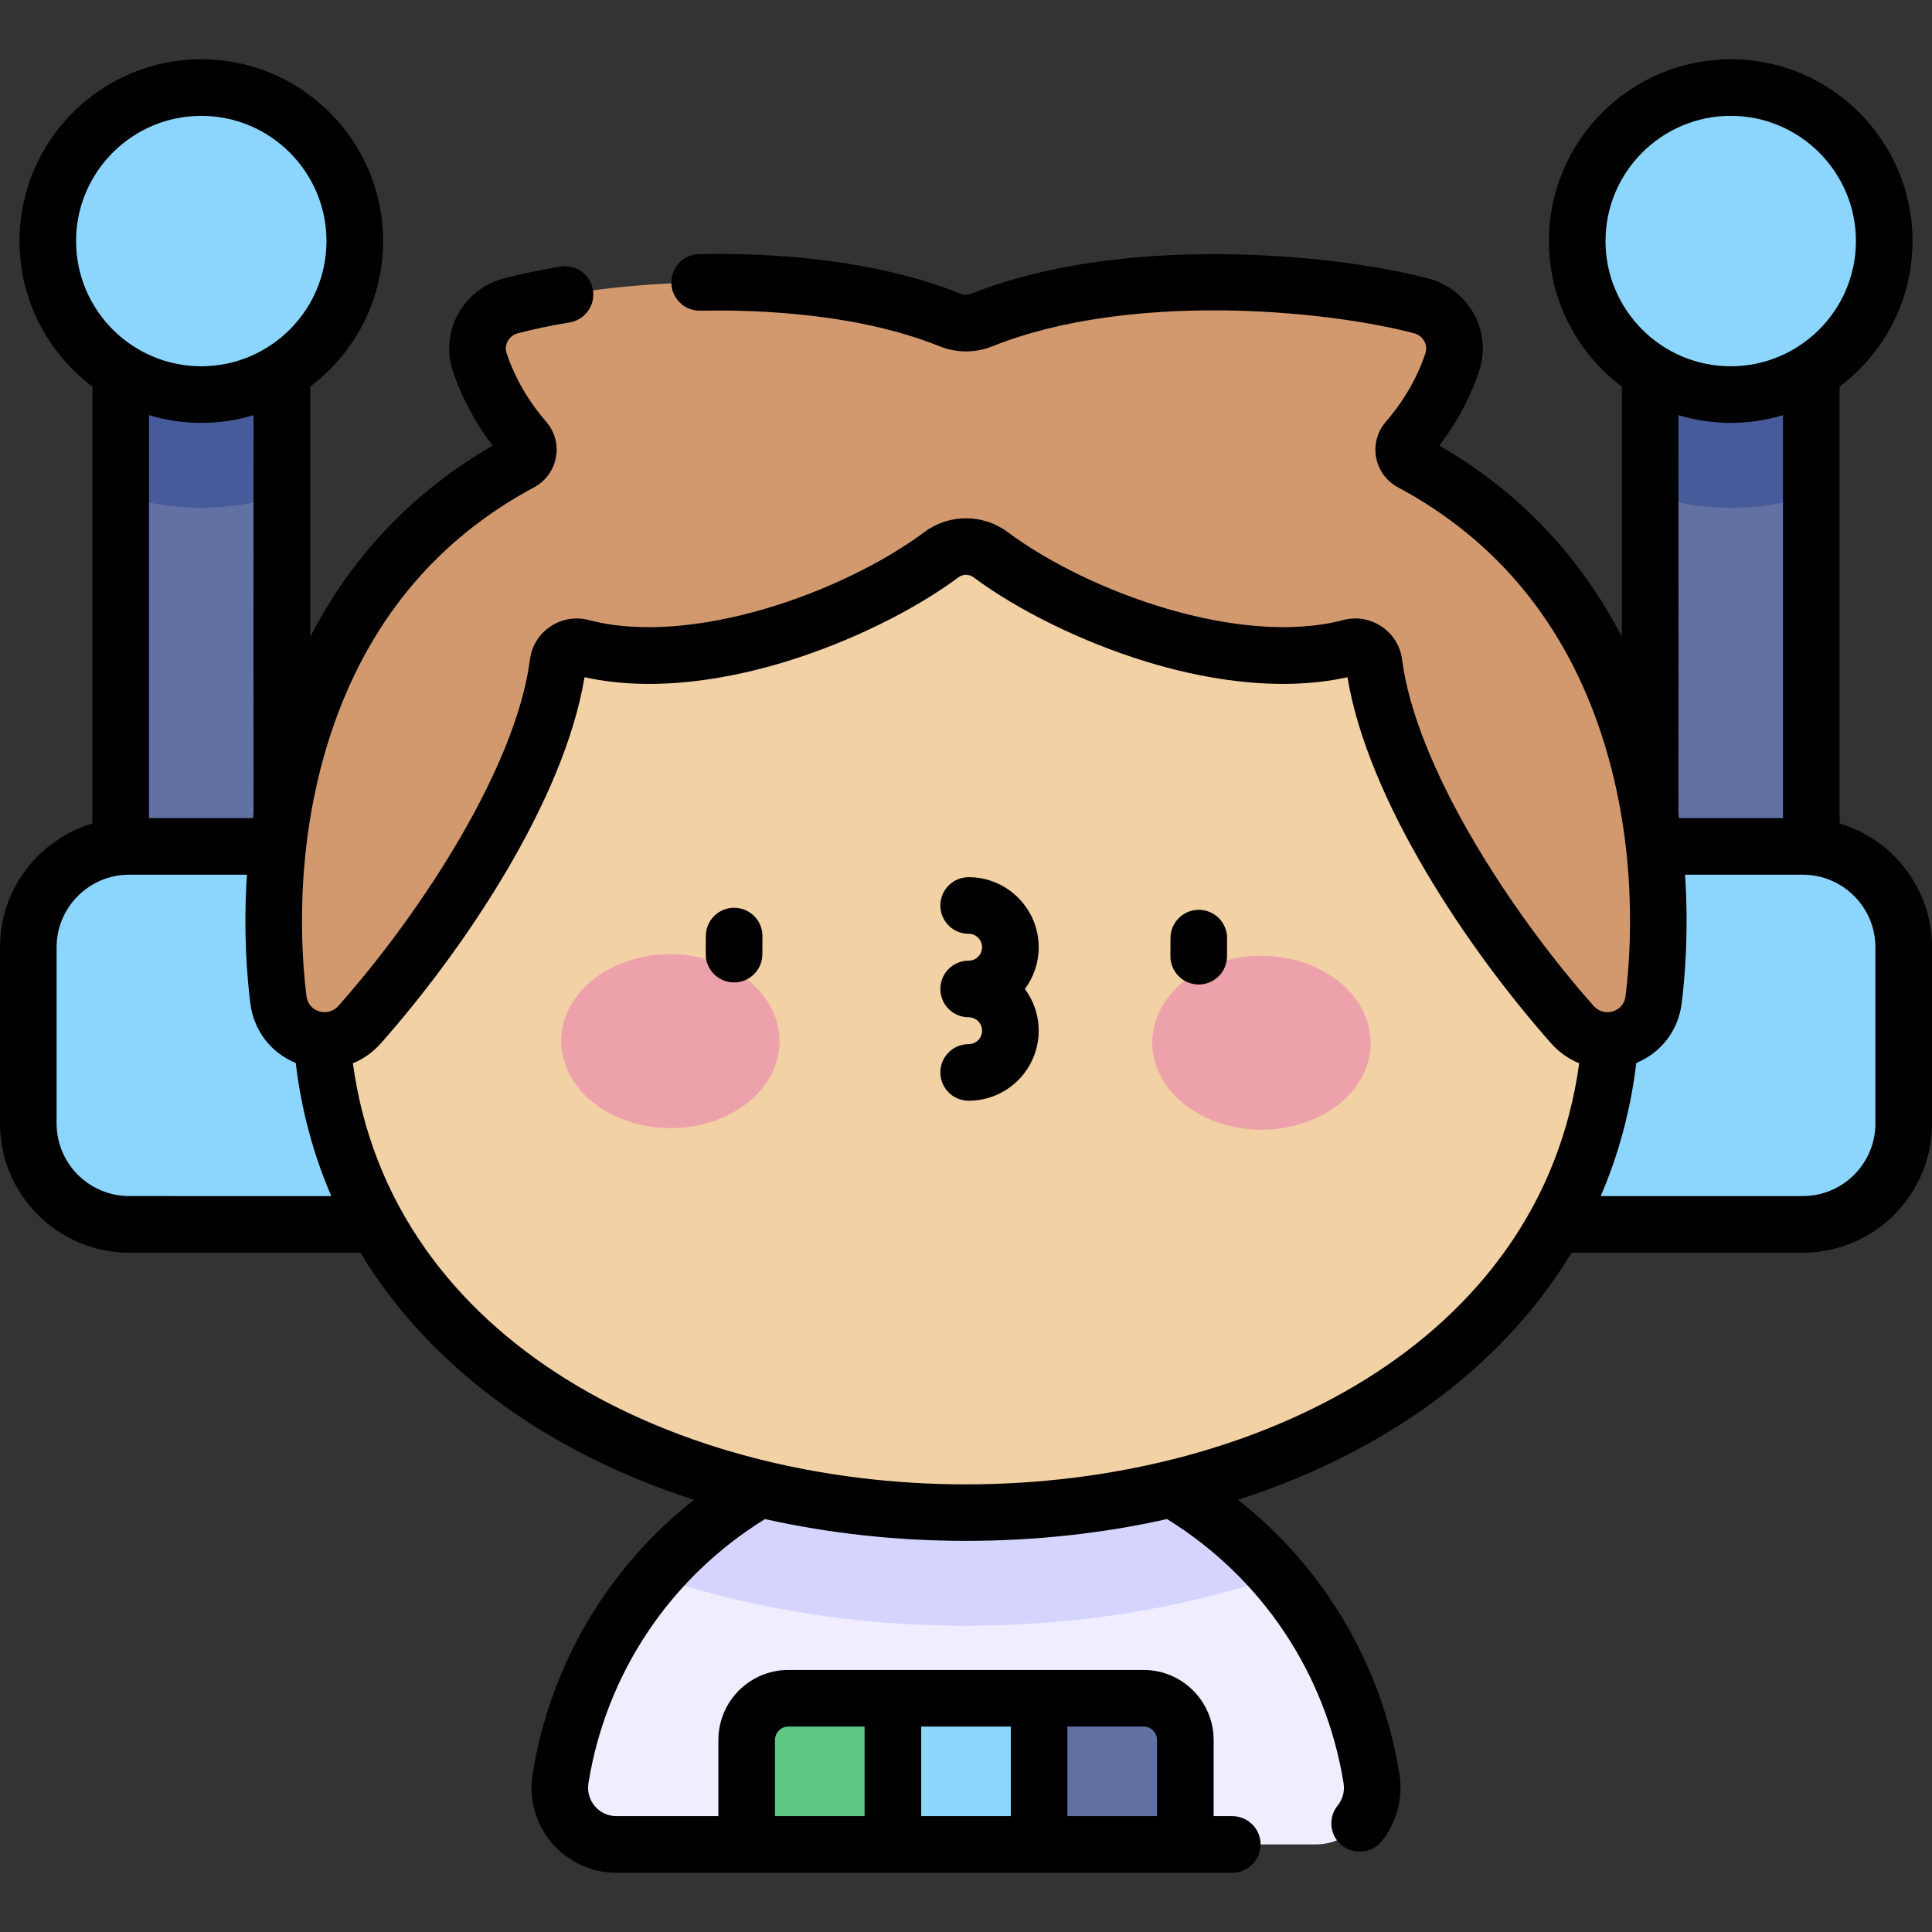 <svg id="Capa_1" enable-background="new 0 0 512 512" height="512" viewBox="0 0 512 512" width="512" xmlns="http://www.w3.org/2000/svg"><rect x="0" y="0" width="512" height="512" fill="#333333" stroke="none"/><g><path d="m31.984 86.218h42.713v154.662h-42.713z" fill="#6171a3"/><path d="m31.984 131.258c6.742 2.142 13.915 3.306 21.357 3.306s14.615-1.164 21.356-3.306v-45.04h-42.713z" fill="#475a99"/><ellipse cx="53.341" cy="63.884" fill="#8cd6fe" rx="40.68" ry="40.68" transform="matrix(.707 -.707 .707 .707 -29.549 56.429)"/><path d="m102.214 224.305h-67.986c-14.762 0-26.728 11.967-26.728 26.728v46.707c0 14.762 11.967 26.728 26.728 26.728h67.986z" fill="#8cd6fe"/><path d="m437.303 86.218h42.713v154.662h-42.713z" fill="#6171a3" transform="matrix(-1 0 0 -1 917.319 327.098)"/><path d="m480.016 131.258c-6.742 2.142-13.915 3.306-21.357 3.306s-14.615-1.164-21.357-3.306v-45.04h42.713v45.04z" fill="#475a99"/><ellipse cx="458.659" cy="63.884" fill="#8cd6fe" rx="40.68" ry="40.68" transform="matrix(.234 -.972 .972 .234 289.304 494.892)"/><path d="m409.786 224.305h67.986c14.762 0 26.728 11.967 26.728 26.728v46.707c0 14.762-11.967 26.728-26.728 26.728h-67.986z" fill="#8cd6fe"/><path d="m348.651 488.796c9.265 0 16.284-8.311 14.809-17.458-8.354-51.818-53.285-91.394-107.46-91.394s-99.106 39.576-107.46 91.394c-1.475 9.147 5.544 17.458 14.809 17.458z" fill="#efedff"/><path d="m256 430.839c29.183 0 57.156-4.528 82.452-13.11-19.961-23.138-49.496-37.785-82.452-37.785s-62.49 14.647-82.452 37.785c25.296 8.582 53.269 13.11 82.452 13.11z" fill="#d4d4ff"/><path d="m427.127 265.234c0 83.271-76.616 135.605-171.127 135.605s-171.127-52.334-171.127-135.605 76.616-150.775 171.127-150.775 171.127 67.505 171.127 150.775z" fill="#f2d1a5"/><path d="m262.476 146.972c20.057 14.938 63.163 33.105 95.404 24.598 2.918-.77 5.868 1.202 6.252 4.196 3.672 28.658 27.367 67.337 52.584 95.786 7.019 7.918 20.154 3.971 21.493-6.525 4.665-36.579-.611-108.441-64.195-142.495-2.155-1.154-2.69-3.988-1.092-5.838 6.03-6.983 9.858-14.336 11.964-20.786 2.078-6.364-1.723-13.128-8.197-14.833-26.586-6.998-79.71-11.003-116.534 3.746-2.673 1.071-5.635 1.071-8.308 0-36.824-14.75-89.948-10.745-116.534-3.746-6.474 1.704-10.275 8.469-8.197 14.833 2.106 6.45 5.934 13.804 11.964 20.786 1.598 1.85 1.063 4.684-1.092 5.838-63.584 34.054-68.86 105.916-64.196 142.495 1.339 10.496 14.474 14.443 21.493 6.525 25.217-28.45 48.912-67.128 52.584-95.786.384-2.994 3.334-4.966 6.252-4.196 32.241 8.508 75.347-9.659 95.404-24.598 3.83-2.854 9.12-2.854 12.951 0z" fill="#d2996f"/><path d="m275.373 450.049h-38.747l-5.318 19.374 5.318 19.373h38.747l5.319-19.373z" fill="#8cd6fe"/><path d="m236.626 450.049h-27.686c-6.109 0-11.061 4.952-11.061 11.061v27.686h38.747z" fill="#5ec783"/><path d="m275.373 450.049h27.686c6.109 0 11.061 4.952 11.061 11.061v27.686h-38.747z" fill="#6171a3"/><g><g fill="#eda1ab"><ellipse cx="177.565" cy="275.768" rx="23.047" ry="28.941" transform="matrix(.005 -1 1 .005 -98.993 452.101)"/><ellipse cx="334.435" cy="276.467" rx="23.047" ry="28.941" transform="matrix(.004 -1 1 .004 56.484 609.67)"/></g></g><path d="m256.703 232.464c-4.143 0-7.5 3.358-7.5 7.5s3.357 7.5 7.5 7.5c1.963 0 3.56 1.597 3.56 3.56s-1.597 3.56-3.56 3.56c-4.143 0-7.5 3.358-7.5 7.5s3.357 7.5 7.5 7.5c1.963 0 3.56 1.597 3.56 3.56s-1.597 3.56-3.56 3.56c-4.143 0-7.5 3.358-7.5 7.5s3.357 7.5 7.5 7.5c10.233 0 18.56-8.326 18.56-18.56 0-4.141-1.363-7.969-3.664-11.06 2.301-3.091 3.664-6.919 3.664-11.06 0-10.234-8.327-18.56-18.56-18.56zm230.813-14.237v-115.785c11.724-8.797 19.323-22.806 19.323-38.558 0-26.566-21.613-48.18-48.18-48.18-26.566 0-48.18 21.614-48.18 48.18 0 15.752 7.599 29.761 19.323 38.558v66.33c-11.124-21.518-27.306-38.509-48.356-50.684 5.827-7.647 8.942-14.869 10.569-19.851 3.454-10.577-2.888-21.641-13.418-24.414-25.934-6.826-81.775-11.767-121.231 4.037-.881.353-1.853.353-2.731 0-23.303-9.333-50.578-10.877-69.356-10.521-4.142.078-7.436 3.497-7.358 7.639s3.521 7.445 7.64 7.358c17.399-.32 42.525 1.049 63.498 9.449 4.476 1.793 9.406 1.793 13.886 0 36.103-14.461 87.759-9.795 111.835-3.456 2.33.613 3.709 3.015 2.978 5.252-1.447 4.431-4.445 11.188-10.512 18.213-4.739 5.487-3.159 13.93 3.229 17.35 26.261 14.065 44.462 36.271 54.098 66.002 9.709 29.958 7.569 58.187 6.199 68.933-.522 4.091-5.672 5.622-8.441 2.5-22.692-25.602-47.188-63.906-50.757-91.766-.959-7.478-8.305-12.42-15.605-10.495-27.072 7.145-67.296-7.188-89.01-23.361-6.451-4.805-15.462-4.805-21.913 0-21.636 16.116-61.825 30.538-89.009 23.361-7.294-1.922-14.645 3.006-15.605 10.495-3.569 27.859-28.064 66.163-50.757 91.765-2.766 3.123-7.919 1.593-8.441-2.499-1.37-10.746-3.51-38.975 6.199-68.933 9.636-29.731 27.837-51.937 54.097-66.001 6.391-3.423 7.967-11.865 3.23-17.351-6.066-7.025-9.064-13.782-10.512-18.213-.736-2.253.666-4.643 2.976-5.252 4.076-1.072 8.699-2.043 13.743-2.885 4.085-.682 6.845-4.547 6.162-8.633-.683-4.085-4.547-6.844-8.633-6.162-5.494.917-10.571 1.985-15.091 3.174-10.483 2.761-16.885 13.792-13.417 24.414 1.627 4.982 4.742 12.203 10.569 19.851-21.049 12.174-37.232 29.166-48.356 50.684v-66.33c11.724-8.797 19.323-22.806 19.323-38.558 0-26.566-21.613-48.18-48.18-48.18s-48.18 21.614-48.18 48.18c0 15.752 7.599 29.761 19.323 38.558v115.785c-14.143 4.207-24.487 17.318-24.487 32.807v46.707c0 18.874 15.354 34.229 34.229 34.229h61.289c19.464 32.22 52.139 53.833 88.412 65.486-22.798 17.941-38.117 43.682-42.793 72.69-2.209 13.7 8.332 26.152 22.213 26.152h163.22c4.143 0 7.5-3.358 7.5-7.5s-3.357-7.5-7.5-7.5h-4.948v-20.186c0-10.235-8.326-18.561-18.56-18.561h-94.122c-10.234 0-18.561 8.327-18.561 18.561v20.186h-27.031c-4.635 0-8.148-4.146-7.404-8.764 4.692-29.102 21.68-54.448 46.781-69.969 34.277 7.696 72.196 7.714 106.55 0 25.1 15.52 42.089 40.867 46.781 69.968.348 2.16-.212 4.282-1.578 5.976-2.599 3.225-2.092 7.947 1.134 10.546 3.21 2.589 7.934 2.106 10.546-1.133 4.01-4.976 5.726-11.455 4.707-17.776-4.677-29.007-19.994-54.749-42.792-72.69 36.277-11.654 68.949-33.27 88.41-65.485h61.289c18.874 0 34.228-15.355 34.228-34.229v-46.707c0-15.49-10.344-28.601-24.484-32.808zm-467.355-154.343c0-18.295 14.885-33.18 33.18-33.18s33.18 14.885 33.18 33.18-14.885 33.18-33.18 33.18-33.18-14.885-33.18-33.18zm47.036 46.139c-.114 114.613.186 104.495-.155 106.782h-27.558v-106.782c9.036 2.719 18.662 2.724 27.713 0zm-32.968 206.946c-10.603 0-19.229-8.626-19.229-19.229v-46.707c0-10.603 8.626-19.228 19.229-19.228h31.212c-1 15.307.082 27.67.911 34.171.912 7.154 5.457 13.023 12.019 15.723 1.488 12.408 4.65 24.204 9.422 35.27zm248.644 140.58h20.187c1.963 0 3.56 1.598 3.56 3.561v20.186h-23.747zm-38.746 0h23.746v23.747h-23.746zm-38.747 3.562c0-1.964 1.598-3.561 3.561-3.561h20.187v23.747h-23.748zm-111.865-179.328c2.759-1.131 5.288-2.894 7.381-5.255 22.043-24.869 48.586-64.27 54.006-97.054 19.189 4.226 39.644.097 53.701-4.244 16.617-5.13 33.589-13.445 45.399-22.242 1.176-.876 2.819-.876 3.993 0 11.811 8.797 28.783 17.112 45.4 22.242 14.058 4.34 34.512 8.469 53.701 4.244 5.42 32.786 31.965 72.187 54.006 97.055 2.097 2.366 4.636 4.119 7.401 5.25-20.328 148.791-304.648 148.793-324.988.004zm331.964-217.899c0-18.295 14.885-33.18 33.18-33.18s33.18 14.885 33.18 33.18-14.885 33.18-33.18 33.18-33.18-14.885-33.18-33.18zm47.037 46.139v106.782h-27.558c-.342-2.287-.042 7.723-.155-106.782 9.035 2.719 18.662 2.724 27.713 0zm24.484 187.718c0 10.603-8.626 19.229-19.228 19.229h-53.564c4.772-11.065 7.934-22.861 9.422-35.27 6.562-2.699 11.107-8.569 12.019-15.723.829-6.501 1.911-18.864.911-34.17h31.212c10.602 0 19.228 8.626 19.228 19.228zm-302.411-57.176c-.011 0-.022 0-.034 0-4.126 0-7.48 3.336-7.499 7.466l-.021 4.787c-.019 4.142 3.324 7.515 7.467 7.534h.034c4.126 0 7.48-3.336 7.499-7.466l.021-4.787c.018-4.143-3.325-7.516-7.467-7.534zm123.137.549c-.011 0-.022 0-.034 0-4.126 0-7.48 3.336-7.499 7.466l-.022 4.787c-.019 4.142 3.324 7.515 7.467 7.534h.034c4.126 0 7.48-3.336 7.499-7.466l.022-4.787c.018-4.143-3.325-7.516-7.467-7.534z"/></g></svg>